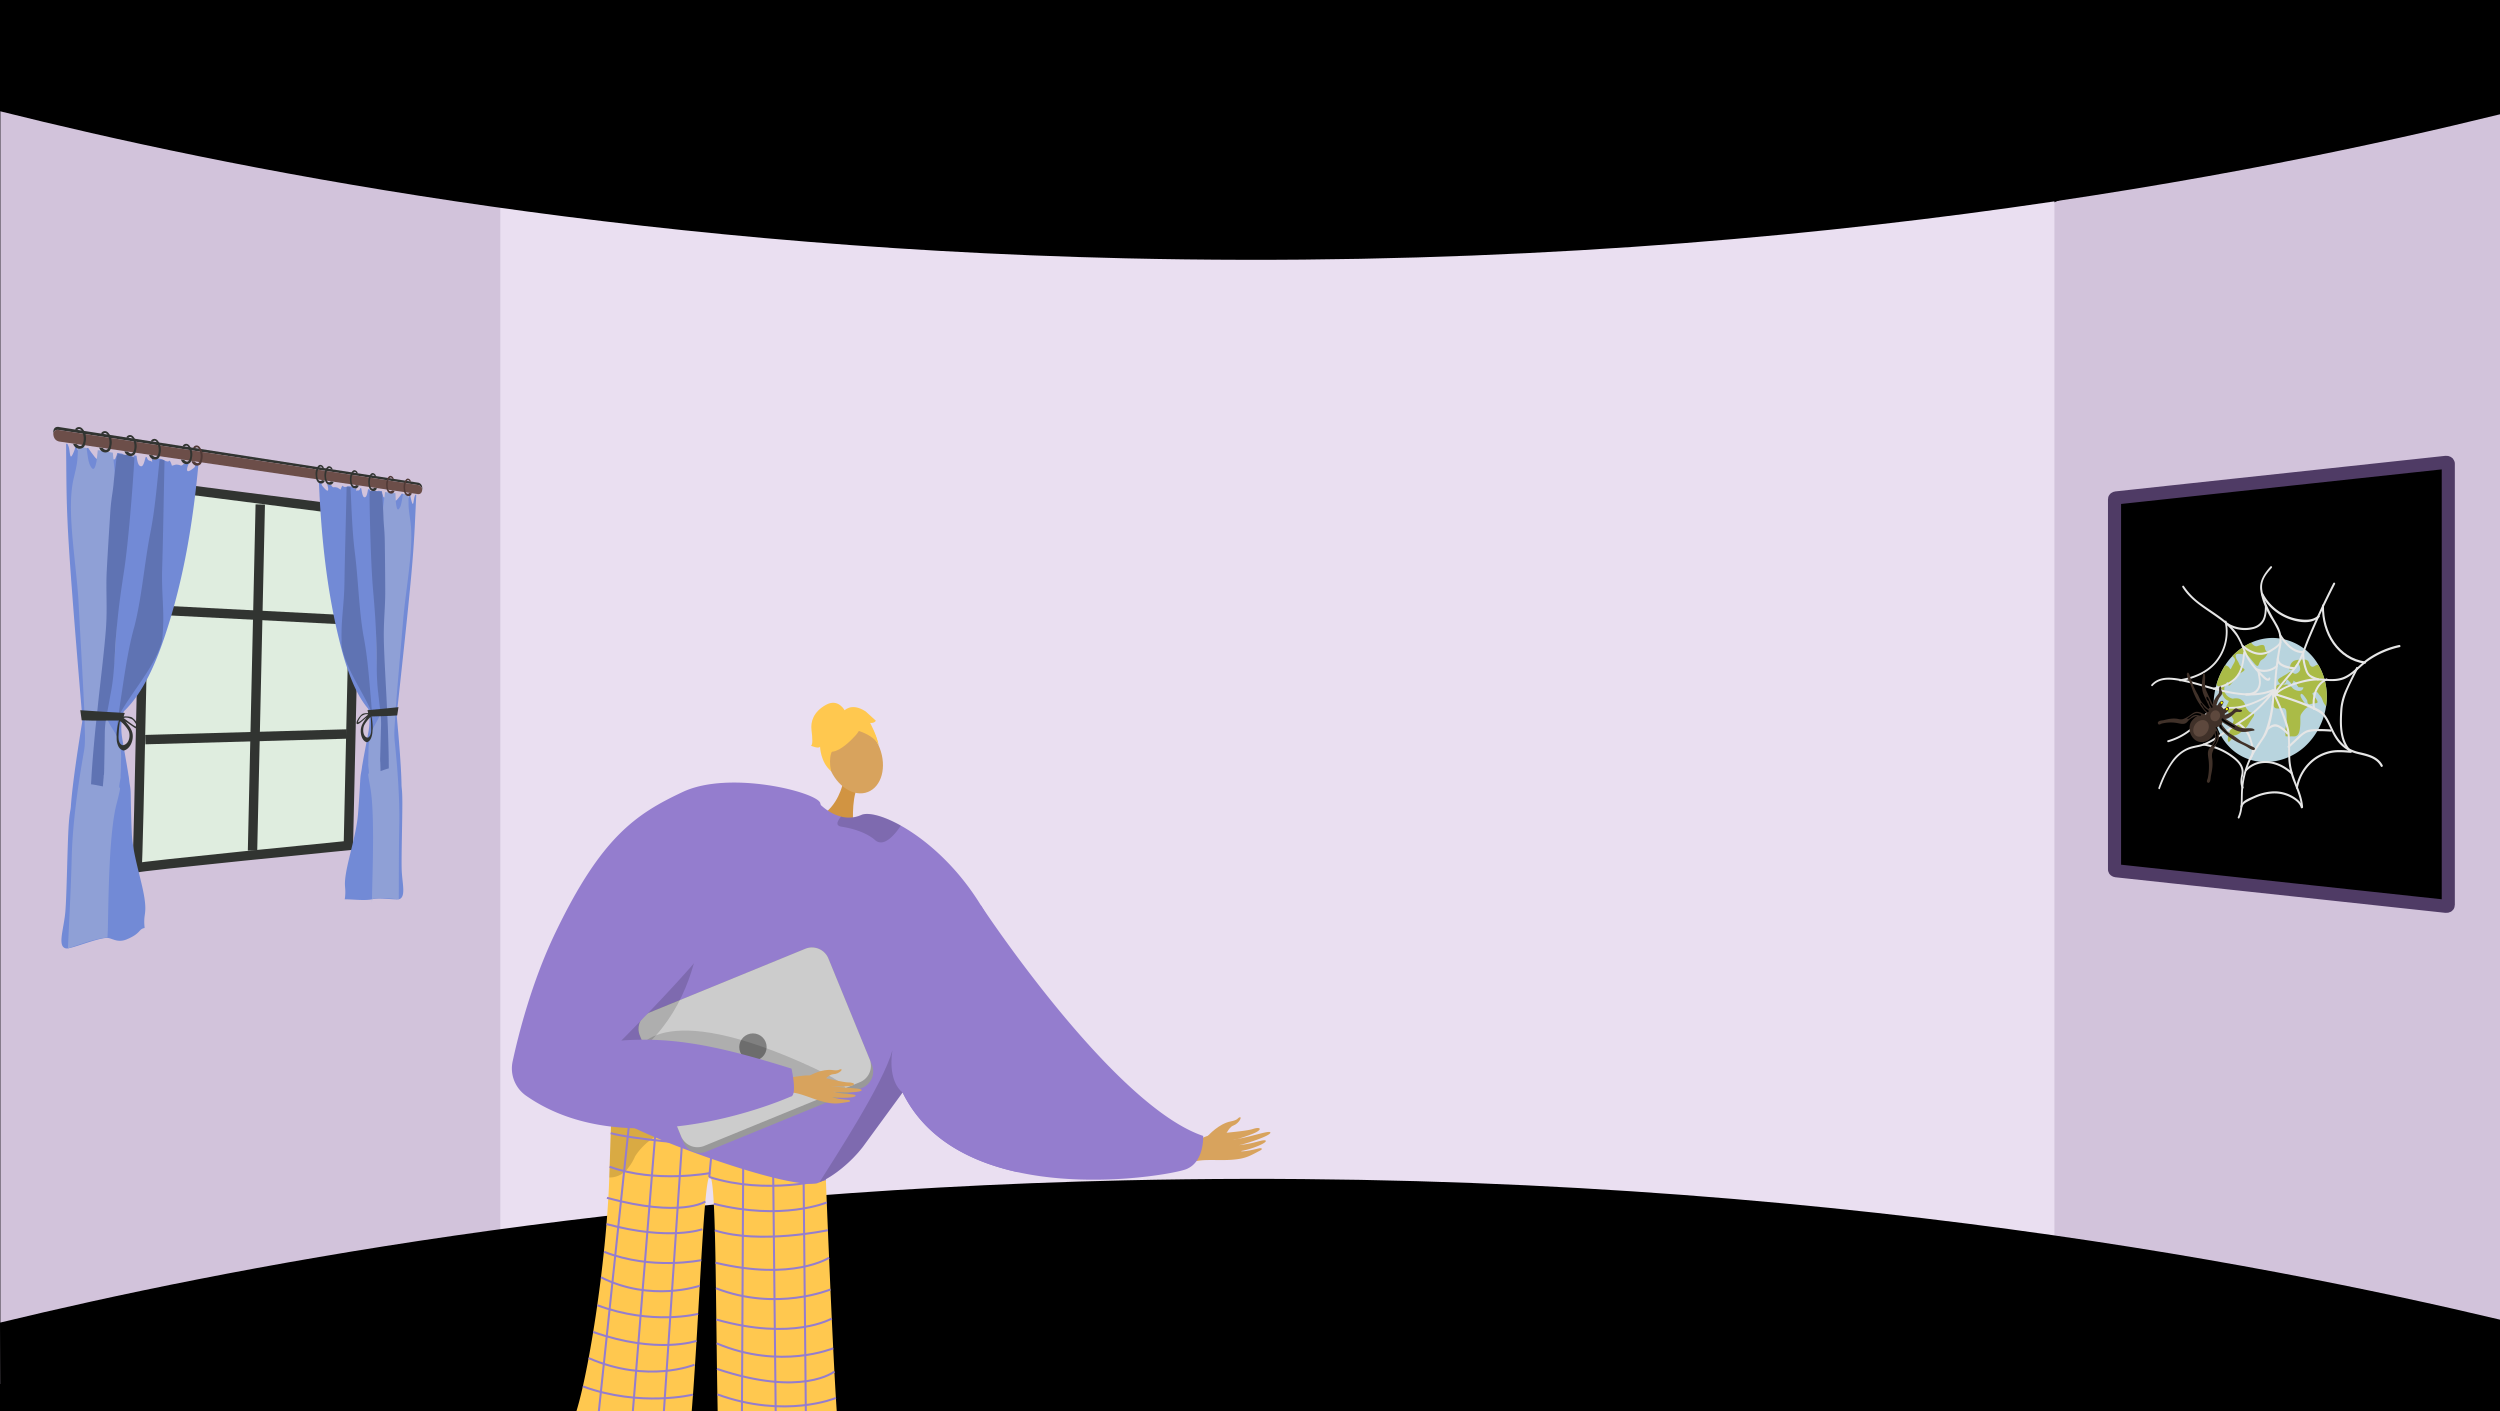 <svg xmlns="http://www.w3.org/2000/svg" xmlns:xlink="http://www.w3.org/1999/xlink" width="1366" height="771" viewBox="0 0 1366 771"><defs><style>.a,.m,.t{fill:none;}.b{clip-path:url(#a);}.aa,.c{fill:#000;}.d{fill:#d2c3db;}.e{fill:#eadff1;}.f,.h{fill:#d8a35d;}.f{fill-rule:evenodd;}.g{fill:#947dce;}.i{fill:#62548a;}.j{fill:#ffc84f;}.k{opacity:0.3;}.l{opacity:0.5;}.m{stroke:#947dce;stroke-width:1.118px;}.aa,.m,.t{stroke-miterlimit:10;}.n{fill:#d19442;}.o{opacity:0.15;}.p{fill:#999;}.q{fill:#ccc;}.r{fill:gray;}.s{fill:#dfeddf;}.t{stroke:#313431;stroke-width:5.136px;}.u{fill:#728ad6;}.v{fill:#5f73b3;}.w{fill:#8fa0d6;}.x{fill:#313431;}.y{fill:#6c4e49;}.z{fill:#4f3936;}.aa{stroke:#4f3b65;stroke-width:7.158px;}.ab{fill:#b8d4de;}.ac{fill:#aabb47;}.ad{fill:#e6e6e6;}.ae{fill:#403129;}.af{fill:#5d483d;}.ag{fill:#ff0;}</style><clipPath id="a"><rect class="a" width="1366" height="771" transform="translate(6259.881 -1700.734)"/></clipPath></defs><g transform="translate(-6259.881 1700.734)"><g class="b"><rect class="c" width="1366" height="771" transform="translate(6259.881 -1700.734)"/><path class="d" d="M7625.881-1691.2v758.463l-242.228-67.586-32.991-6.263,1.636-558.092,30.118-25.56Z"/><path class="d" d="M6576.177-1575.263l-16.051,556.371-300.044,74.4v-750.053l298.845,93.571Z"/><path class="e" d="M6957.858-1611.663H6533.25v617.384h849.165v-617.384Z"/><path class="c" d="M6259.881-1639.955c121.657,30.38,335.7,73.889,615,80.373,352.972,8.194,622.429-47.1,751-78.7v-62.455h-1366Z"/><path class="c" d="M6259.881-978.051c121.657-29.39,335.7-71.48,615-77.753,352.972-7.927,622.429,45.568,751,76.133v47.19l-1365.8,2.746Z"/><path class="f" d="M6919.985-1080.18s5.712-6.514,12.372-7.824c3.959-.778,3.824-1.777,4.491-2.1,2.214-1.085.2,3.19-3.137,4.4-2.714.986-4.057,5.749-5.67,6.814s-6.484,3.1-7.745,2.5S6919.985-1080.18,6919.985-1080.18Z"/><path class="f" d="M6902.429-1071.286c1.215-.464,13.9-8.787,20.926-9.727s17.557-1.669,21.155-2.853c4.232-1.394,5.384.263.527,2.349-3.156,1.355-9.648,3.522-11.1,3.641-.7.058,3.865-.748,8.815-1.988,5.264-1.319,10.96-3.051,11.263-2.117.586,1.813-14.535,6.564-17.218,6.966a67.915,67.915,0,0,0,7.067-1.152c3.182-.7,6.809-1.987,7.559-1.351,1.18,1-6.789,4.511-13.444,5.714-.108.221,2.068.471,9.877-1.488.785-.2,2.814.066.272,1.371-5.352,2.746-7.45,4.322-15.346,4.894-7.7.557-16.274-.68-21.742,1.407Z"/><path class="g" d="M6907.994-1061.877c-6.171,2.414-50.977,10.631-92.1,1.6-25.958-5.69-50.441-18.266-62.827-43.509-32.006-65.253,42.782-102.267,42.782-102.267a1.35,1.35,0,0,1,.112.178c3.242,4.9,72.956,109.49,121.328,125.811C6917.284-1080.066,6918.055-1065.824,6907.994-1061.877Z"/><path class="h" d="M6603.853-938.945s1.556,143.9-4.536,145.845c-10.935,3.568-53.511,14.654-7.682,15.354,23.278,3.423,22.011-1.952,22.758-6.351.61-3.594,10.907-131.367,12.723-141.217.406-2.2.652-3.539.652-3.539Z"/><path class="h" d="M6702.666-949.081s10.294,142.989,16.438,144.767c11.031,3.26,53.9,13.146,8.11,15.133-23.173,4.075-22.057-1.335-22.927-5.711-.71-3.575-6.49-30.667-8.581-40.461-.468-2.194-17.768-112.969-17.768-112.969Z"/><path class="i" d="M6701.28-803.771c-.507-2.023,14.134-3.5,15.979-2.023s31.667,4.16,32.08,12.878-40.743,6.533-43.65,6.659S6702.276-799.795,6701.28-803.771Z"/><path class="j" d="M6709.85-1089.556a9.078,9.078,0,0,1-5.335,1.925c-12.075-.8-64.216-4.386-92.321-8.438-9.915-1.431-16.837-2.918-17.95-4.368a1.068,1.068,0,0,0,0,.116c-.06,1.563-.7,19.463-1.456,42.934-1.491,46.331-11.94,111.975-19.233,131.544-1.574,4.224,63.679,3.233,63.679,3.233,4.273-47.578,6.944-131.522,10.183-135.016,3.94-4.251,3.372,69.739,4.679,131.806,25.043,8.887,65.958,8.318,65.715,5.652C6714.922-951.833,6709.85-1089.556,6709.85-1089.556Z"/><g class="k"><path d="M6661.539-1090.864c.2,0,.394,0,.585,0C6662.124-1090.862,6661.917-1090.865,6661.539-1090.864Z"/><path class="l" d="M6661.539-1090.864c-15.622-.1-49.345-5.2-49.345-5.2-9.915-1.431-16.837-2.918-17.95-4.368a1.068,1.068,0,0,0,0,.116c-.06,1.563-.7,19.463-1.456,42.934a11.468,11.468,0,0,0,1.647-.049,12.741,12.741,0,0,0,8.713-5.128,28.338,28.338,0,0,0,3.767-6.394C6620.373-1089.973,6656.53-1090.845,6661.539-1090.864Z"/></g><line class="m" x2="1.653" y2="173.186" transform="translate(6698.634 -1091.655)"/><line class="m" x2="1.787" y2="170.184" transform="translate(6682.035 -1089.622)"/><line class="m" x1="0.858" y2="168.768" transform="translate(6665.241 -1090.992)"/><line class="m" x1="3.335" y2="34.687" transform="translate(6647.415 -1092.312)"/><line class="m" x1="11.562" y2="171.269" transform="translate(6622.151 -1093.778)"/><line class="m" x1="13.954" y2="172.508" transform="translate(6605.107 -1095.146)"/><line class="m" x1="18.232" y2="173.138" transform="translate(6586.42 -1096.385)"/><path class="m" d="M6710.534-1071.5s-92.882-3.589-116.948-10.058"/><path class="m" d="M6647.415-1057.626c31.736,10.115,63.708,1.19,63.708,1.19"/><path class="m" d="M6647.952-1059.786s-29.915,5.7-54.976-3.442"/><path class="m" d="M6711.631-1043.711s-24.376,10.206-61.727.722"/><path class="m" d="M6712.251-1028.554s-37.25,7.96-61.79.1"/><path class="m" d="M6712.885-1013.5s-19.733,12.9-62.035,2.715"/><path class="m" d="M6713.64-996.172s-29.455,12.3-62.575-.664"/><path class="m" d="M6714.362-980.3s-21.183,12.455-63.077.559"/><path class="m" d="M6715.145-964.024s-28.794,12.034-63.7-2.692"/><path class="m" d="M6715.8-951.319s-17.6,14.237-64.167-1.445"/><path class="m" d="M6716.617-936.891s-27.479,11.588-64.769-1.937"/><path class="m" d="M6645.276-1044.221s-13.069,9.027-53.762-2.008"/><path class="m" d="M6643.651-1029.084s-17.81,6.512-52.385-2.814"/><path class="m" d="M6643.039-1012.18s-27.126,5.689-53.076-4.565"/><path class="m" d="M6642.219-998.19s-26.686,9.216-53.969-4.641"/><path class="m" d="M6641.333-982.828s-25.209,6.482-55.11-4.74"/><path class="m" d="M6640.462-968.076s-21.423,7.481-56.47-4.857"/><path class="m" d="M6639.342-955.054s-25.575,10.514-57.832-3.623"/><path class="m" d="M6638.532-938.725s-28.669,7.046-60.183-4.476"/><path class="n" d="M6720.5-1272.911s-2.733,13.427-12.958,18.251,18.59,5.55,18.59,5.55-1.221-14.007,2.215-21.458S6720.5-1272.911,6720.5-1272.911Z"/><ellipse class="h" cx="14.718" cy="20.081" rx="14.718" ry="20.081" transform="translate(6705.863 -1300.153) rotate(-21.079)"/><path class="g" d="M6815.889-1060.279c-25.958-5.69-50.441-18.266-62.827-43.509-.045.067-.09.123-.135.19-.134.168-.268.347-.4.548a.553.553,0,0,0-.089.123c-3.567,4.874-21.073,28.808-21.073,28.82-6.35,8.272-16.054,16.221-23.756,19.418-.5.224-1.017.414-1.487.581-18.882,2.952-97.516-26.93-106.884-34.4-4.226-3.365-5.88-19.139-6.216-36.243-.425-20.849,1.085-43.711,2.191-48.529,1.878-8.083,39-97.505,97.259-91.848a59.723,59.723,0,0,1,15.159,3.555s.436.458,1.208,1.14a28.7,28.7,0,0,0,5.265,3.745,22.325,22.325,0,0,0,5.377,2.158,16.482,16.482,0,0,0,10.989-.9c3.645-1.632,11.738.28,21.565,5.769,13.65,7.613,30.676,22.135,43.811,43.6a1.35,1.35,0,0,1,.112.178,140.451,140.451,0,0,1,18.826,51.682A333.326,333.326,0,0,1,6815.889-1060.279Z"/><path class="o" d="M6753.059-1103.793c-.044.068-.1.123-.139.191-.133.171-.269.352-.4.547-.034.037-.057.076-.095.123-3.567,4.874-21.063,28.817-21.067,28.828-6.352,8.265-16.054,16.219-23.762,19.412,8.76-13.986,35.075-54.255,39.887-72.209C6744.869-1108.992,6753.062-1103.8,6753.059-1103.793Z"/><path class="o" d="M6717.6-1251.651c-.423,1.262,0,2.3,2.131,2.632,6.644,1.038,13.8,3.373,18.32,7.336a4.644,4.644,0,0,0,4.361,1.1c3.938-.96,7.762-6.188,9.361-8.534a1.842,1.842,0,0,0,.255-.542c-9.829-5.49-17.915-7.4-21.566-5.762a16.459,16.459,0,0,1-10.986.885A9.067,9.067,0,0,0,6717.6-1251.651Z"/><path class="j" d="M6727.834-1299.453s-18.694,22.346-19.795-1.538C6707.277-1317.516,6740.412-1315.138,6727.834-1299.453Z"/><path class="j" d="M6722.439-1303.181s16.344,2.766,18.113,11.178c0,0-6.178-24.77-19.634-20.266s-18.085,7.755-7.275,32.3C6713.643-1279.969,6709.821-1301.335,6722.439-1303.181Z"/><path class="j" d="M6721.554-1312.337s-3.507-7.108-10.407-3.25-8.421,9.236-7.856,13.81.728,8.106-.315,8.508c0,0,4.336,1.924,4.977.478,0,0,.184,8.546,6,13.379,0,0-2.3-10.01,2.51-13.064S6721.554-1312.337,6721.554-1312.337Z"/><path class="j" d="M6720.861-1312.143s4.009-5.14,12.04.152l5.541,5.052s-.641,1.445-3.129,1.206c0,0,3.783,6.984,4.386,11.516l-7.917-11.353Z"/><path class="p" d="M6730.971-1106.316l-85.06,34.813a9.7,9.7,0,0,1-12.64-5.294l-23.755-58.058a2.941,2.941,0,0,1-.149-.419,9.663,9.663,0,0,1,5.45-12.211l85.059-34.814a9.682,9.682,0,0,1,12.631,5.3l22.662,55.36,1.1,2.691A9.684,9.684,0,0,1,6730.971-1106.316Z"/><path class="q" d="M6729.72-1109.426l-85.06,34.814a9.684,9.684,0,0,1-12.631-5.3l-22.662-55.361a9.663,9.663,0,0,1,5.45-12.211l85.059-34.814a9.682,9.682,0,0,1,12.631,5.3l22.662,55.36A9.662,9.662,0,0,1,6729.72-1109.426Z"/><circle class="r" cx="7.481" cy="7.481" r="7.481" transform="translate(6663.808 -1136.084)"/><path class="o" d="M6606.7-1124.32s8.158-32.4,90.655,3.9-70.348,1.164-70.348,1.164Z"/><path class="o" d="M6643.415-1206.057s2.9,87.485-81.1,99.192l-1.8.55,5.967-18.592s49.341-38.2,49.846-39.415S6643.415-1206.057,6643.415-1206.057Z"/><path class="f" d="M6685.8-1110.823c1.117-.037,13.751-3.256,19.721-2.057s14.733,3.55,17.987,3.592c3.828.051,4.3,1.719-.228,2.057a59.871,59.871,0,0,1-10.037-.143c-.588-.15,3.35.472,7.719.847,4.645.4,9.758.583,9.743,1.427-.03,1.637-13.645,1.272-15.937.85a58.465,58.465,0,0,0,6.065,1.038c2.781.32,6.087.288,6.518,1.014.68,1.143-6.776,1.769-12.52.887-.149.15,1.549.961,8.442,1.551.692.059,2.268.84-.162,1.19-5.116.736-7.262,1.43-13.837-.311-6.412-1.7-13.033-5.1-18.06-4.932Z"/><path class="f" d="M6702.55-1113.144s6.461-3.7,12.238-2.9c3.434.474,3.6-.376,4.238-.455,2.1-.263-.726,2.649-3.779,2.7-2.481.042-4.9,3.537-6.511,3.952s-6.135.705-6.992-.132S6702.55-1113.144,6702.55-1113.144Z"/><path class="g" d="M6632.915-1268c-25.568,12.029-44.535,24.629-69.713,77.188-12.773,26.666-19.978,54.994-23.233,70.1a18.2,18.2,0,0,0,7.456,18.74c56.993,39.727,144.342.471,144.342.471,4.023-.266.589-15.352.589-15.352-34.842-10.8-61.942-17.72-92.991-15.324.161-.024,42.674-43.053,50.574-56.068,20.7-34.132,62.042-56.677,58.152-73.639C6706.749-1267.753,6658.7-1280.132,6632.915-1268Z"/><path class="i" d="M6616.286-796.5c.45-2.037-17.323-.932-19.126.6s-27.947,6.283-28.114,15.009,40.909,5.387,43.819,5.431S6615.4-792.495,6616.286-796.5Z"/></g><path class="s" d="M6343.03-1435.623l111.28,14.25-4.084,182.629s-116.179,11.433-115.483,12.211,4.6-205.672,4.6-205.672l1.034-3.758Z"/><path class="t" d="M6343.03-1435.623l111.28,14.25-4.084,182.629s-116.179,11.433-115.483,12.211,4.6-205.672,4.6-205.672l1.034-3.758Z"/><line class="t" x1="4.23" y2="189.158" transform="translate(6397.861 -1425.084)"/><line class="t" x1="110.145" y2="3.076" transform="translate(6339.282 -1299.678)"/><line class="t" x1="109.95" y1="5.672" transform="translate(6340.871 -1367.639)"/><path class="u" d="M6366.077-1446.335s1.812.079-1.942,2.479c-3.785,2.421-1.174-3.415-1.174-3.415l-2.772.1s-.917,1.184-1.764.7a5.941,5.941,0,0,0-2.595-.371l-2.017.576s-.971-3.53-1.631-2.566c-.543.792-2.658-.431-4.28-1.143l-2.055-.267c-.882.409-1.456,1.392-2.34.335-1.2-1.437-.095,2.5-.651,1.5s-1.977.23-2.732-2.427c-.016-.058-.033-.109-.049-.158l-.547-.073c-.5,1.185-1.076,5.03-2.388,5.106-1.717.1-2.26-2.557-2.641-5.779l-1.515-.207a9.059,9.059,0,0,0-.173,2.706c.292,2.768-3.153,2.242-3.153,2.242s-.039-2.918-.538-3.652a18.226,18.226,0,0,0-2.471-2.192q-1.33-.193-2.665-.395c-.153.509-.322,1.133-.579,1.771-.777,1.933-.52,2.02-2.789,1.5s-1.763,1.53-2.128-.3c-.334-1.673-.3-1.831-.746-3.943q-.743-.12-1.485-.244a33.349,33.349,0,0,1-1.4,3.115c-1.695,3.178-2.834.654-4.766-1.737a29.891,29.891,0,0,1-1.89-2.781l-.9-.167c-.038.056-.076.119-.116.193-.751,1.375-1.873,3.77-3.616,2.445-1.387-1.054-1.784-3.225-2.068-3.766l-.215-.043h0c-.36.633-.188,1.62-1.652,4.629s-1.4.1-1.972-3.062a9.4,9.4,0,0,0-.907-2.52l-.768-.166c.212,21.566.048,32.593,1.574,56.839,1.519,24.141,4.73,62.244,6.894,88.081.431,5.151.69,1.876.388,6.37-.019.29-.03.507-.034.664-.054.322-.111.673-.175,1.062-1.622,9.979-5.214,32.721-6.032,45.19-.165,2.622-.775,2.9-1.28,11.737-.643,11.272-.952,36.011-1.715,45.586s-4.719,19.525.5,20.291c2.479.364,16.225-5.418,22-5.762,2.83-.168,5.692,3,11.02.791,7.582-3.147,6.43-5.347,9.307-6.116.282-.075.3-.161.3-.189a.8.8,0,0,0,.2.206c-.922-8.032,1.309-7.067-.163-16.688-1.478-9.657-6.295-23.321-6.861-34.955-.334-6.855-.517-15.1-.586-20.933-.058-4.875-.554-5.037-.924-8.933-.092-.968-.258-1.735-.4-2.656-.664-4.308-1.468-8.674-2.2-12.893-.175-1.01-.36-2.087-.492-2.888-.266-1.608-.619-3.534-.8-4.869a35.271,35.271,0,0,1-.229-7.739c.027-.405.069-.589.107-.937s.09-.659.137-.979c.024-.157.055-.32.075-.441.041-.236.116-.611.151-.791a18.619,18.619,0,0,1,.507-1.895c.171-.51.182-.512.344-.913.582-.539,1.16-1.186,1.725-1.755.223-.225.457-.522.719-.809,9.468-10.369,15.744-26.021,20.177-39.345,10.11-30.391,15.12-61.515,18.1-93.2l-.364-.054Z"/><path class="v" d="M6348.793-1354.583c-.274,3.664-.258,4.172-1.329,7.188-3.481,9.8-11.442,20.026-17.075,28.595-.206.313-.5.707-.656.952-1.343,2.053-2.851,4.483-3.984,6.455a5.872,5.872,0,0,0-.7,1.492,12.388,12.388,0,0,0-.457,2.844c-.043.4-.059.8-.074,1.305-.068,2.435.1,5,.083,7.469v.02c-.021,1.87.2,4.1.307,5.857.121,2.056.209,3.672.181,5.648,0,.018,0,.033,0,.046-.025.452-.02.775-.072,1.248-.3,2.777-.7,5.7-1.07,8.46-.082.61-.208,1.541-.265,1.96-.279,2.017-.515,3.689-.79,5.606-.038-1.794-.123-3.815-.157-5.476s-.043.056-.068-2.354-.426-8.6-.322-11.837.513-5.122.842-8.748c.2-2.156.762-6.523,1.086-9.257.147-1.248.345-2.867.557-4.261.356-2.347.463-3.505.872-6.144,2.063-13.313,3.848-27.317,7.417-40.207.016-.057.022-.082.038-.144.222-.83.28-.984.505-1.923,3.944-16.446,5.183-33.675,8.435-50.178,2.545-12.915,3.587-26.493,4.99-39.673.9.339,1.835-.3,2.705.684-.425,17.487-.774,41.939-1.278,57.943C6348.02-1375.35,6349.806-1368.13,6348.793-1354.583Z"/><path class="w" d="M6325.765-1277.081a9.436,9.436,0,0,1-.054,1.773c-2.214,10.991,2.008-2.308-2.19,14.006-4.234,16.452-4.36,53.689-4.738,69.384-.063,8.533-.05-6.216-.169,3.452-7.075.682-14.367,3.558-21.616,5.972.767-17.109,1.626-32.246,2.088-50.238s3.431-39.235,6.707-57.656c.949-5.337.295-11.438.323-16.756.006-1.1-.125-4.322-.194-5.864-.744-16.622-2.321-42.919-3.066-57.6-1.152-22.677-6.91-51.3-2.687-68.851,2.245-9.332,1.889-8.639,2.449-17.6,1.428,1.062,3.068.644,4.568,1.214.452,2.576.765,6.834,1.775,9.031,2.047,4.449,2.987,1.534,3.606-1.583.265-1.336.562-4.693.738-6.364,2.764.411,5.5.95,8.233,1.394.5,5.534,1.228,11.085,1.423,16.6,0,.006-.012.022-.011.03.168,12.571.138,25.7-.9,37.88-1.038,12.2,1.568,18.338,1.639,31.916s-1.6,37.262-5.127,51.47a19.015,19.015,0,0,0-.5,3.6,12.027,12.027,0,0,0,.644,4.6,1.216,1.216,0,0,0,.066.166c1.537,3.4,3.77,6.114,5.364,9.5a12.631,12.631,0,0,1,.495,1.258,22.716,22.716,0,0,1,.933,3.474,34.864,34.864,0,0,1,.5,5.874c0,.057,0,.159,0,.2a.261.261,0,0,0,0,.052C6325.914-1283.427,6326.04-1280.5,6325.765-1277.081Z"/><path class="v" d="M6324.159-1453.032c3.034,1.2,6.368.3,9.183,2.406-.969,16.922-3.412,46.91-5.577,61.137-2.541,16.7-3.213,22.189-4.336,34.571-1.126,12.405-.805,21.06-2.939,32.441-.834,4.45-1.209,6.734-1.968,10.611-.435,2.222-.471,2.672-.806,4.613-.014.079-.014.11-.022.159a49.338,49.338,0,0,0-.549,6.718c-.041,5.657-.26,16.079-.339,20.285s-.208,1.9-.281,3.632a13.712,13.712,0,0,1-.112,1.416c-.079,1.23-.235,2.681-.32,4-2.142-.393-4.289-.906-6.464-1.151.087-1.857.051-.8.164-3.059s-.208,4.315.09-1.479,1.778-22.985,2.525-29.38.117-1.329.616-6.1-.669,6.829.3-2.667c.969-9.481,3.642-31.054,4.454-42.56s-.112-20.855.414-31.086,1.369-23.192,1.907-31.7,1.352-10.757,1.849-16.283,1.079-9.528,1.461-12.9S6323.832-1450.585,6324.159-1453.032Z"/><path class="x" d="M6303.747-1312.689c8.237.656,16.353,1.059,24.319,1.509-.483,1.355-.9,2.738-1.34,4.115-7.274-.041-14.709.241-22.207-.086Q6304.137-1309.918,6303.747-1312.689Z"/><path class="x" d="M6332.21-1300.346c-.6-2.436-2.2-4.041-3.479-5.861a8.1,8.1,0,0,0-1.764-1.6,1.994,1.994,0,0,0-.235-.135,1.17,1.17,0,0,0-.2-.1,2.01,2.01,0,0,0-1.415-.142c-.134.493-.163.566-.308,1.168-.076.316-.179.692-.306,1.3a34.235,34.235,0,0,0-.849,9.344,10,10,0,0,0,.921,3.456,3.587,3.587,0,0,0,.334.554,4.156,4.156,0,0,0,.707.811c.626.481,1.428,1.059,2.17.841C6331.2-1291.712,6333.111-1296.669,6332.21-1300.346Zm-4.9,6.746a1.161,1.161,0,0,1-.961-.175c-1.4-.808-1.721-2.678-1.745-4.491v-.016c.115-2.761.393-5.456.758-8.226.5.058.428-.17,1,.444a20.505,20.505,0,0,1,3.631,4.36C6331.4-1299.1,6330.531-1294.28,6327.309-1293.6Z"/><path class="x" d="M6332.138-1308.627c-1.022-.722-3.362-.705-4.679-.677-.256.005-.5.007-.682.016s-.195,0-.344.019c.057.233.125.556.173.769s.082.367.122.547.08.355.115.509.049.239.086.38c.557.277,1.271.568,1.771.832s-.031-.095.669.338,3.174,2.213,3.906,2.715,2.591,1.328,2.5-.3S6333.6-1307.595,6332.138-1308.627Zm1.935,4.857c-1.739-.687-4.828-3.4-6.645-4.594,1.417-.813,4.409.351,5.118,1.006S6335.806-1303.086,6334.073-1303.77Z"/><path class="x" d="M6490.614-1433.393c-.01.151-.025.292-.045.425a2.784,2.784,0,0,0-2.459-2.778l-195.74-29.975s-2.872-.9-3.376,2.016c-.019-.276-.024-.566-.018-.878.1-3.836,3.449-2.779,3.449-2.779l195.725,30.316S6490.853-1436.872,6490.614-1433.393Z"/><path class="y" d="M6490.569-1432.968c-.418,2.977-2.841,2.127-2.841,2.127l-195.479-28.634c-1.281-.294-3.052-1.118-3.255-4.227v0c.5-2.917,3.376-2.016,3.376-2.016l195.74,29.975A2.784,2.784,0,0,1,6490.569-1432.968Z"/><path class="x" d="M6302.083-1465.767a1.437,1.437,0,0,1,1.215-.579c1.074.163,1.726,2.091,1.9,2.591.972,2.874.219,6.531-1.332,6.715-.335.04-1.009.1-2.026-.994-.694-.041-1.312-.185-2.008-.226a3.959,3.959,0,0,0,1.456,2.061,3.514,3.514,0,0,0,3.991.058c.925-.658,1.12-1.674,1.387-3.06a8.145,8.145,0,0,0-.388-5.089c-.339-.768-1.181-2.687-2.7-3.035-1.58-.362-2.7.864-2.593,1.328C6301.039-1465.748,6301.581-1465.867,6302.083-1465.767Z"/><path class="x" d="M6316.27-1463.571a1.39,1.39,0,0,1,1.178-.573c1.042.157,1.674,2.056,1.838,2.547.941,2.828.21,6.431-1.295,6.616-.324.04-.979.1-1.964-.974-.673-.039-1.273-.18-1.948-.219a3.9,3.9,0,0,0,1.411,2.026,3.366,3.366,0,0,0,3.872.049c.9-.65,1.087-1.651,1.346-3.016a8.136,8.136,0,0,0-.375-5.011c-.329-.756-1.144-2.644-2.619-2.983-1.532-.352-2.622.858-2.515,1.314C6315.257-1463.55,6315.783-1463.668,6316.27-1463.571Z"/><path class="x" d="M6330.031-1461.441a1.344,1.344,0,0,1,1.143-.567c1.012.153,1.624,2.021,1.783,2.505.912,2.783.2,6.334-1.258,6.519-.316.04-.95.1-1.906-.956-.653-.036-1.235-.174-1.89-.211a3.831,3.831,0,0,0,1.369,1.993,3.226,3.226,0,0,0,3.756.04c.871-.643,1.055-1.628,1.307-2.974a8.118,8.118,0,0,0-.362-4.935c-.319-.744-1.109-2.6-2.54-2.932-1.487-.344-2.544.851-2.441,1.3C6329.048-1461.418,6329.559-1461.536,6330.031-1461.441Z"/><path class="x" d="M6343.386-1459.374a1.3,1.3,0,0,1,1.11-.561c.981.148,1.575,1.987,1.729,2.464.885,2.74.194,6.24-1.223,6.425-.306.04-.923.1-1.85-.937-.634-.035-1.2-.169-1.834-.2a3.766,3.766,0,0,0,1.327,1.96,3.094,3.094,0,0,0,3.647.031c.845-.635,1.025-1.606,1.27-2.932a8.109,8.109,0,0,0-.35-4.862c-.309-.732-1.076-2.56-2.465-2.883-1.443-.335-2.47.844-2.37,1.286C6342.431-1459.349,6342.927-1459.466,6343.386-1459.374Z"/><path class="x" d="M6360.747-1456.686a1.248,1.248,0,0,1,1.067-.554c.944.142,1.514,1.944,1.662,2.41.85,2.685.184,6.118-1.179,6.3-.294.04-.887.1-1.778-.914-.609-.032-1.152-.162-1.763-.2a3.674,3.674,0,0,0,1.275,1.918,2.929,2.929,0,0,0,3.506.021c.814-.625.987-1.578,1.223-2.879a8.094,8.094,0,0,0-.334-4.766c-.3-.717-1.034-2.507-2.369-2.819-1.388-.325-2.376.835-2.279,1.267C6359.83-1456.659,6360.307-1456.776,6360.747-1456.686Z"/><path class="z" d="M6366.471-1455.8a1.229,1.229,0,0,1,1.053-.55c.932.14,1.494,1.929,1.64,2.392.838,2.666.18,6.078-1.165,6.264-.29.04-.875.1-1.754-.906-.6-.032-1.138-.161-1.741-.192a3.663,3.663,0,0,0,1.259,1.9,2.875,2.875,0,0,0,3.46.017c.8-.621.974-1.568,1.207-2.861a8.084,8.084,0,0,0-.329-4.734c-.293-.713-1.02-2.49-2.338-2.8-1.369-.321-2.344.832-2.249,1.262C6365.565-1455.773,6366.036-1455.889,6366.471-1455.8Z"/><path class="u" d="M6435.973-1436.284s-1.53-.388,1.527,2.745c3.033,3.109,1.109-2.811,1.109-2.811l2.278.779s.7,1.294,1.41,1.062a4.428,4.428,0,0,1,2.11.3l1.591,1s.9-2.9,1.391-1.886c.4.834,2.1.263,3.393.026l1.6.259c.662.567,1.065,1.561,1.778.848.964-.964-.019,2.2.44,1.454s1.488.657,2.152-1.465c.014-.046.028-.087.042-.126l.413.066c.331,1.139.623,4.584,1.6,4.943,1.266.468,1.761-1.686,2.155-4.353l1.115.172a9.293,9.293,0,0,1,.03,2.344c-.311,2.293,2.2,2.6,2.2,2.6a10.249,10.249,0,0,1,.515-2.97,9.464,9.464,0,0,1,1.841-1.292q.948.135,1.9.266c.09.46.187,1.019.345,1.608.478,1.783.295,1.8,1.893,1.856s1.166,1.645,1.479.208c.286-1.311.266-1.45.646-3.1l1.023.124c.21.779.475,1.8.848,2.864,1.038,2.959,1.887,1.132,3.256-.411a17.55,17.55,0,0,0,1.343-1.856l.595.056c.022.053.046.113.07.181.447,1.27,1.1,3.436,2.279,2.728.93-.559,1.256-2.214,1.456-2.587l.139.011h0a32.6,32.6,0,0,0,.909,4.036c.838,2.695.89.359,1.351-2.035a6.87,6.87,0,0,1,.654-1.812l.489.029c-.822,17.043-1.07,25.818-2.816,44.893-1.752,19.141-5.078,49.644-7.354,70.6-.457,4.206-.52,1.54-.469,5.2,0,.236,0,.413,0,.541.025.261.052.546.081.861.745,8.072,2.361,26.311,2.488,36.33.023,2.1.411,2.264.452,9.353.052,9.026-.553,28.971-.367,36.577s2.415,14.79-.989,16.524c-1.64.836-10.767-.907-14.825.1s-10.561.095-14.908.1c-.216,0-.229-.071-.225-.1a1.142,1.142,0,0,1-.165.23c1.011-7.3-.756-5.946.743-14.76,1.5-8.784,5.648-21.54,6.492-31.71.5-5.976.929-13.119,1.19-18.168.218-4.214.592-4.4,1-7.786.1-.84.253-1.513.391-2.317.642-3.751,1.388-7.547,2.072-11.2.164-.873.337-1.8.461-2.494.251-1.385.575-3.044.755-4.189a35.629,35.629,0,0,0,.439-6.6c-.005-.344-.029-.5-.044-.8s-.043-.559-.065-.83c-.012-.133-.028-.272-.039-.373-.021-.2-.062-.519-.082-.671-.063-.5-.212-1.248-.3-1.6-.106-.432-.114-.433-.217-.773-.406-.45-.805-.994-1.2-1.474-.155-.189-.316-.441-.5-.683-6.714-8.943-10.982-22.825-13.976-34.863-7.031-28.272-9.991-57.43-11.253-87.144l.311.045Z"/><path class="v" d="M6446.523-1350.938a19.823,19.823,0,0,0,.778,6.451c2.354,8.791,8.058,17.888,11.938,25.29.14.267.338.6.447.812.91,1.745,1.921,3.8,2.671,5.459a5.1,5.1,0,0,1,.451,1.254,11.975,11.975,0,0,1,.229,2.4c.017.335.015.673.008,1.105-.037,2.064-.244,4.244-.321,6.341v.014c-.05,1.59-.29,3.495-.426,4.992-.16,1.754-.28,3.134-.329,4.812,0,.016,0,.028,0,.039,0,.383-.013.659.008,1.058.121,2.342.3,4.8.475,7.117.038.512.1,1.292.122,1.644.13,1.689.242,3.088.372,4.69.09-1.525.221-3.246.3-4.656s.029.044.131-2,.6-7.31.644-10.042-.188-4.306-.3-7.361c-.065-1.818-.319-5.5-.455-7.806-.063-1.054-.148-2.423-.251-3.6-.175-1.985-.211-2.967-.413-5.2-1.024-11.334-1.828-23.329-3.991-34.557-.01-.05-.013-.072-.023-.126-.134-.728-.172-.864-.305-1.687-2.349-14.519-2.657-29.584-4.518-44.4-1.473-11.718-1.773-23.809-2.369-35.675-.708.082-1.413-.7-2.128-.048-.321,15.526-.962,37.192-1.165,51.419C6447.91-1369.285,6446.231-1363.052,6446.523-1350.938Z"/><path class="w" d="M6461.138-1283.716a9.411,9.411,0,0,0-.024,1.507c1.215,9.157-1.381-1.814,1.092,11.721,2.455,13.439,1.251,44.892.975,58.1s.252-5.275,0,2.886c4.957-1.01,9.85-.231,14.593.159.057-13.734-.011-25.871.275-40.407s-.973-31.522-2.543-46.348c-.458-4.326.183-9.345.341-13.692.032-.9.227-3.535.324-4.8,1.045-13.558,2.952-34.864,3.922-46.689,1.49-18.173,6.1-40.281,3.977-54.964-1.142-7.9-.935-7.27-1-14.561-.959.55-2.013-.133-3.013.008-.383,1.988-.729,5.373-1.469,6.951-1.509,3.217-2.041.652-2.352-2.021-.134-1.148-.221-3.958-.284-5.362-1.884-.264-3.777-.419-5.68-.653-.541,4.5-1.237,8.977-1.563,13.544a.1.1,0,0,1,.006.027c-.552,10.481-.984,21.482-.676,31.823s-1.741,15.2-2.263,26.624-.157,31.454,1.839,43.392a18.574,18.574,0,0,1,.226,3.007,12.242,12.242,0,0,1-.61,3.863,1.4,1.4,0,0,1-.052.141c-1.2,2.9-2.881,5.259-4.142,8.185-.127.3-.265.674-.4,1.089a23.994,23.994,0,0,0-.8,3,35.908,35.908,0,0,0-.567,5.03c0,.048-.008.135-.008.168a.149.149,0,0,1,0,.044C6461.253-1289.116,6461.059-1286.61,6461.138-1283.716Z"/><path class="v" d="M6468.425-1432.181c-2.188.333-4.545-1.188-6.662-.037.106,14.624.821,40.559,1.884,52.915,1.237,14.391,1.525,19.075,1.894,29.59.368,10.5-.16,17.779.957,27.38.434,3.733.619,5.646,1.018,8.885.229,1.853.238,2.228.406,3.845.007.066.006.092.01.133a48.351,48.351,0,0,1,.153,5.6c-.165,4.729-.37,13.437-.458,16.952a17.238,17.238,0,0,0,.071,3.019c-.008,1.441.017.154.03,1.177s.072,2.223.087,3.318c1.5-.507,3-1.11,4.5-1.489,0-1.527-.007-.654-.008-2.513s0,3.546-.012-1.215-.438-18.9-.733-24.167-.035-1.1-.216-5.036.228,5.641-.116-2.206-1.457-25.845-1.627-35.466.79-17.343.775-25.9-.157-19.465-.24-26.631-.572-9.194-.729-13.9-.427-8.169-.579-11.064S6468.57-1430.061,6468.425-1432.181Z"/><path class="x" d="M6477.606-1314.352c-5.559.66-11.208,1.129-16.937,1.649.3,1.147.56,2.317.828,3.481,5.2-.216,10.352-.161,15.414-.606Q6477.258-1312.092,6477.606-1314.352Z"/><path class="x" d="M6460.146-1295.222c.533.146,1.137-.39,1.607-.832a4.044,4.044,0,0,0,.54-.726,3.7,3.7,0,0,0,.26-.488,10.462,10.462,0,0,0,.784-2.974,33.6,33.6,0,0,0-.283-7.893c-.07-.514-.131-.831-.175-1.1-.083-.508-.1-.569-.18-.984a1.286,1.286,0,0,0-1.028.154.9.9,0,0,0-.147.09,1.482,1.482,0,0,0-.174.12,7.127,7.127,0,0,0-1.343,1.415c-1,1.595-2.244,3.026-2.774,5.146C6456.431-1300.08,6457.674-1295.9,6460.146-1295.222Zm-1.222-9.318a19.346,19.346,0,0,1,2.806-3.839c.432-.538.37-.342.736-.4.166,2.342.271,4.622.257,6.961v.013c-.081,1.541-.377,3.144-1.42,3.9a.794.794,0,0,1-.7.2C6458.26-1298.141,6457.788-1302.248,6458.924-1304.54Z"/><path class="x" d="M6454.678-1305.877c-.126,1.418,1.3.636,1.865.179s2.457-2.063,2.985-2.454.127-.069.5-.308.905-.506,1.32-.756c.032-.122.045-.193.076-.326s.066-.283.1-.437.066-.285.108-.468.1-.46.153-.659c-.108-.009-.118-.005-.249-.009s-.308,0-.5,0c-.959.005-2.678.041-3.46.684C6456.46-1309.5,6454.8-1307.294,6454.678-1305.877Zm2.558-3.449c.549-.582,2.793-1.65,3.8-.986-1.368,1.063-3.744,3.481-5.065,4.129S6456.686-1308.743,6457.236-1309.326Z"/><path class="z" d="M6483.693-1437.657c-.153-.282-.421-.681-.764-.737-.7-.113-1.188,1.291-1.314,1.656-.728,2.1-.356,5.211.647,5.69.215.1.649.295,1.34-.367.447.114.848.129,1.294.243a2.289,2.289,0,0,1-1,1.34,2.138,2.138,0,0,1-2.584-.793,5.012,5.012,0,0,1-.807-2.766,7.6,7.6,0,0,1,.421-4.021c.247-.543.858-1.9,1.855-1.83a1.94,1.94,0,0,1,1.626,1.648C6484.363-1437.408,6484.019-1437.624,6483.693-1437.657Z"/><path class="z" d="M6474.239-1439.12c-.157-.286-.432-.691-.784-.748-.719-.116-1.217,1.305-1.347,1.674-.745,2.125-.363,5.277.665,5.763.221.1.666.3,1.374-.369.459.117.87.133,1.327.249a2.312,2.312,0,0,1-1.023,1.355,2.211,2.211,0,0,1-2.65-.808,5.032,5.032,0,0,1-.828-2.8,7.6,7.6,0,0,1,.431-4.072c.253-.549.879-1.919,1.9-1.849a1.983,1.983,0,0,1,1.667,1.672C6474.925-1438.867,6474.573-1439.087,6474.239-1439.12Z"/><path class="x" d="M6464.543-1440.621c-.161-.29-.443-.7-.8-.759-.737-.119-1.248,1.319-1.381,1.693-.764,2.151-.371,5.344.683,5.839.227.106.684.305,1.41-.372.47.119.892.136,1.361.255a2.339,2.339,0,0,1-1.049,1.37,2.288,2.288,0,0,1-2.718-.823,5.061,5.061,0,0,1-.85-2.84,7.607,7.607,0,0,1,.44-4.123c.26-.556.9-1.942,1.951-1.869a2.021,2.021,0,0,1,1.71,1.7C6465.247-1440.363,6464.885-1440.586,6464.543-1440.621Z"/><path class="x" d="M6454.6-1442.16c-.165-.294-.454-.711-.825-.771-.756-.122-1.28,1.334-1.416,1.712-.783,2.178-.379,5.413.7,5.916.233.108.7.31,1.446-.373.483.121.915.139,1.4.26a2.359,2.359,0,0,1-1.076,1.386,2.367,2.367,0,0,1-2.789-.839,5.087,5.087,0,0,1-.872-2.878,7.609,7.609,0,0,1,.45-4.177c.266-.562.924-1.965,2-1.889a2.066,2.066,0,0,1,1.755,1.723C6455.319-1441.9,6454.948-1442.125,6454.6-1442.16Z"/><path class="x" d="M6440.8-1444.3c-.171-.3-.471-.725-.855-.787-.783-.126-1.325,1.354-1.466,1.739-.811,2.214-.391,5.508.73,6.023.242.111.727.318,1.5-.376.5.125.948.144,1.446.269a2.4,2.4,0,0,1-1.114,1.407,2.482,2.482,0,0,1-2.889-.861,5.132,5.132,0,0,1-.9-2.932,7.608,7.608,0,0,1,.465-4.25c.276-.571.957-2,2.072-1.917a2.128,2.128,0,0,1,1.818,1.758C6441.546-1444.027,6441.161-1444.259,6440.8-1444.3Z"/><path class="x" d="M6436.015-1445.036c-.173-.3-.476-.73-.865-.792-.793-.128-1.341,1.361-1.484,1.747-.82,2.227-.4,5.542.74,6.061.245.111.736.32,1.516-.378.506.126.959.146,1.464.272a2.423,2.423,0,0,1-1.127,1.416,2.524,2.524,0,0,1-2.924-.869,5.142,5.142,0,0,1-.917-2.951,7.616,7.616,0,0,1,.47-4.275c.279-.575.968-2.009,2.1-1.927a2.148,2.148,0,0,1,1.841,1.77C6436.773-1444.765,6436.384-1445,6436.015-1445.036Z"/><path class="aa" d="M7415.256-1427.971v202.317c0,.347.371.642.875.7l72.941,7.869,23.158,2.487,84.194,9.084c.631.068,1.2-.263,1.2-.7v-241.2c0-.433-.57-.764-1.2-.7l-84.194,9.083-23.158,2.487-72.941,7.87C7415.627-1428.613,7415.256-1428.318,7415.256-1427.971Z"/><path class="ab" d="M7530.853-1314.862a37.546,37.546,0,0,1-11.8,22.238c-11.911,10.621-30.889,11.77-42.122-1.147-7.987-9.181-9.1-22.058-5.922-33.034a39.631,39.631,0,0,1,4.8-10.58c.277-.433.566-.852.862-1.265a33.961,33.961,0,0,1,2.906-3.526,32.952,32.952,0,0,1,10.288-7.394,28.573,28.573,0,0,1,11.994-2.6,29.206,29.206,0,0,1,24.752,14.694,32.694,32.694,0,0,1,3.293,7.645A35.181,35.181,0,0,1,7530.853-1314.862Z"/><path class="ac" d="M7531.174-1322.533c-.007-.073-.007-.139-.02-.211-.021-.293-.049-.592-.077-.883-.02-.256-.048-.511-.082-.766a1.619,1.619,0,0,0-.035-.254c-.014-.19-.042-.372-.069-.561-.028-.226-.062-.444-.1-.669-.069-.436-.145-.872-.235-1.306-.062-.3-.124-.587-.193-.877-.056-.26-.118-.521-.187-.781-.083-.332-.172-.657-.269-.988a32.7,32.7,0,0,0-3.293-7.646c-1.587-.268-2.576,1.871-4.012.728-2.129-1.692.564-4.749-8.179-3.279a4.036,4.036,0,0,0-3.07,2.75c-.193.579-.405,1.043-.544,1.4v.007c-.2.5-.252.789.093.92a1.47,1.47,0,0,0,.451.081c1.256.078,1.669-.4,2.369-1.5s1.4-2.345,1.958-1.775a4.621,4.621,0,0,1,.986,3.411c-.282,1.077-1.829,2.368-2.944,2.134-.953-.205-1.5-1.424-2.681-.955a2.591,2.591,0,0,0-.656.389c-1.666,1.289-2.906,1.658-3.458,2.138s-3.016,1.212-2.192,2.657a3.972,3.972,0,0,0,1.4,1.569c-1.239-.016-2.475.26-2.664,1.621a16.57,16.57,0,0,1-1.233,3.728c-.052.124-.1.247-.149.37l-.039.087c-.56,1.367-1.008,2.621-.735,3.505.546,1.761.761,3.388,2.156,3.785a10.436,10.436,0,0,0,3.868-.141s1.516-.206,1.794,1.882a44.122,44.122,0,0,1,.139,5.688l-.825,4.668.271,3.143a13.355,13.355,0,0,0,3.052.088c1.251-.176,4.05,1.123,4.754-4.021s-.282-6.637.839-8.34,2.966-3.734,3.67-3.608a1.256,1.256,0,0,1,.19.044,5.331,5.331,0,0,1-1.745-1.8c-1.409-2.063-3.237-4.254-2.4-5.352s3.533,3.555,3.533,3.555-.284,2.518,1.987,1.83,4.423.123,3.279-2.041c-1.12-2.109-3.2-3.387-2.2-4.041a.282.282,0,0,1,.061-.046,2.775,2.775,0,0,1,.5-.233,2.306,2.306,0,0,1,1.653-.074,1.058,1.058,0,0,1,.383.223,1.159,1.159,0,0,1,.329.409c.425.9,1.578,1.449,2.3,3.641a10.38,10.38,0,0,0,1.952,3.378A35.907,35.907,0,0,0,7531.174-1322.533Zm-22.32-5.45c.138-.458.554-1.833.971-1.4l1.524,1.57.293.352v.007l.4.511s1.391-1.422.831-2l1.956,1.253a1.969,1.969,0,0,0,.5,1.783c.764.72-.374.623,1.388.69l1.769.067a2.494,2.494,0,0,1-.2.668,2.06,2.06,0,0,1-.935,1.048c-.98.5-3.5.161-4.9-1.428a6.482,6.482,0,0,0-.632-.63c-1.227-1.088-2.5-1.426-2.98-1.144a5.108,5.108,0,0,1-1.622-.084C7507.917-1327.056,7508.715-1327.539,7508.854-1327.983Z"/><path class="ac" d="M7499.292-1344.554s-1.054,3.032-3.366,4.222-1.437,5.255-3.808,2.6-3.815-5.042-5-5.255-1.322-.2-2.766-.39-3.136-.367-2.874,1.36,1.172,2.107,1.96,4.243,4.2,2.373,2.226,3.805-2.62,1.171-3.537,2.686-3.382,4.543-3.382,4.543l-1.162.926s.129-4.21-1.548-1.076a4.922,4.922,0,0,0,.77,6.331,6.368,6.368,0,0,0,3.107,1.6,6.724,6.724,0,0,1,3.4,0,4.93,4.93,0,0,1,3.282,3.369c.265,1.6.795,2.019,1.982,3.446s4.392.429,2.258,3.446c-2.124,3-2.788,4.926-4.5,6.139s-1.841,2.236-3.937,3.161-1.564-.153-2.732,1.711-2.2,3.174-2.463,1.586.778-4.364.778-4.364l2.461-6.745a19.953,19.953,0,0,0-2.461-3.693c-1.556-1.828-2.2-3.249-1.426-4.44a11.037,11.037,0,0,0,1.166-2.421,4.92,4.92,0,0,1-2.969-2.415c-1.281-2.108-.509-4.165-1.924-4.674a4.063,4.063,0,0,1-1.806-1.959,39.631,39.631,0,0,1,4.8-10.58,3.366,3.366,0,0,0,.862.478c2.2.874,1.42,3.243,2.721.551s2.73-3.662.514-5.551c-.118-.1-.223-.186-.329-.269a32.952,32.952,0,0,1,10.288-7.394c.882,1.057,2.06,2.277,3.355,1.895,2.01-.592,3.894-1.466,4.164.883S7499.292-1344.554,7499.292-1344.554Z"/><path class="ad" d="M7500.867-1322.849c-3.925,4.059-13.958,7.625-19.055,8.212-4.9.563-10.067-.7-14.554,2.039-3.828,2.334-6.516,6.563-9.927,9.449a34.446,34.446,0,0,1-12.963,6.929c-.589.165-.27,1.189.315,1.025a34.977,34.977,0,0,0,12.754-6.685c3.759-3.077,6.737-8.074,11.1-10.2,4.893-2.379,10.585-.707,15.814-1.825,4.5-.961,13.846-4.638,17.318-8.222.508-.525-.3-1.244-.807-.724Z"/><path class="ad" d="M7499.366-1330.137c-.239,1.051-3.162-2.017-3.366-2.226-.93-.948-1.848-1.907-2.733-2.9a36.393,36.393,0,0,1-5.1-7.073c-2.346-4.4-3.615-9.265-6.6-13.173-5.077-6.656-12.277-10.459-18.555-15.064a37.338,37.338,0,0,1-9.865-9.962c-.345-.546-1.176.1-.828.65,4.831,7.645,12.558,11.765,19.561,16.874a38.535,38.535,0,0,1,10.234,10.191,46.6,46.6,0,0,1,3.559,7.617,34.028,34.028,0,0,0,4.323,7.737,62.36,62.36,0,0,0,6.762,7.488c.873.838,3.134,2.249,3.624.094a.529.529,0,1,0-1.024-.254Z"/><path class="ad" d="M7501.67-1324.162c-12.263,5.267-27.734.412-38.991-2.771-5.246-1.483-10.494-2.982-15.812-3.427-4.033-.337-8.353.195-11.442,3.663-.44.494.214,1.223.652.731,3.705-4.153,9.28-3.641,13.9-2.886a150.778,150.778,0,0,1,15.952,4c10.372,2.892,24.9,6.563,36.026,1.8.644-.276.367-1.389-.284-1.11Z"/><path class="ad" d="M7501.22-1322.826c-3.263,4.672-10.3,11.511-14.759,14.344-5.2,3.3-10.236,6.77-15.28,10.08a34.893,34.893,0,0,1-7.459,3.994c-2.581.9-5.284,1.095-7.83,2.016a20.911,20.911,0,0,0-9.538,7.771,61.17,61.17,0,0,0-7.1,14.279c-.237.632.564,1.2.8.557,3.327-8.841,7.988-19.106,16.912-21.809,2.488-.753,5.078-1,7.558-1.938a36.883,36.883,0,0,0,6.9-3.74c4.906-3.2,9.784-6.583,14.83-9.781a68.221,68.221,0,0,0,15.712-14.984c.42-.6-.33-1.4-.754-.789Z"/><path class="ad" d="M7501.317-1321.56c.51,5.059-2.138,18.916-5.713,24.232-2.889,4.294-5.772,8.4-7.731,13.264a49.506,49.506,0,0,0-3.349,13.785c-.5,5.314.385,11.077-1.9,15.94-.3.643.581,1.245.884.6,2.124-4.515,1.627-9.617,1.9-14.581a47.732,47.732,0,0,1,3.86-16.36c2.184-5.021,5.437-9.183,8.352-13.761,3.31-5.2,5.242-18.439,4.764-23.167a.534.534,0,1,0-1.066.048Z"/><path class="ad" d="M7502.514-1320.037c2.044,4.12,6.784,15.347,7.281,20.081.519,4.945.152,9.916.484,14.873a39.177,39.177,0,0,0,2.966,11.875c1.7,4.318,3.6,8.616,3.933,13.368.053.756,1.156.785,1.1.022-.295-4.2-1.728-8.068-3.261-11.9-1.956-4.888-3.531-9.49-3.729-14.848-.183-4.958.055-9.884-.572-14.809-.567-4.457-5.351-15.4-7.282-19.29-.323-.649-1.245-.02-.923.629Z"/><path class="ad" d="M7503.39-1320.687c4.289,1.29,22.8,7.162,25.874,11.095s4.407,9.15,7.423,13.246a18.812,18.812,0,0,0,10.156,7.242c4.919,1.421,11.115,1.857,13.89,7.118.369.7,1.41.073,1.04-.628-2.382-4.51-7.241-5.875-11.7-6.935a23.441,23.441,0,0,1-7.723-2.852,20.511,20.511,0,0,1-5.709-6.075c-2.682-4.129-4.017-9.348-7.353-12.893-3.237-3.438-21.479-9.219-25.61-10.455-.658-.2-.939.94-.284,1.137Z"/><path class="ad" d="M7504.586-1321.918c4.243-3.789,14.95-6.725,20.484-6.983,5.439-.253,11.169,1.459,16.541-1.165,4.673-2.282,8.2-6.757,12.558-9.771a47.389,47.389,0,0,1,16.887-7.288c.78-.17.448-1.353-.326-1.183a48.284,48.284,0,0,0-16.591,7.059c-4.785,3.216-8.711,8.515-13.979,10.534-5.774,2.214-12.012.05-17.794.873-4.871.694-14.8,3.79-18.538,7.133-.543.486.22,1.272.758.791Z"/><path class="ad" d="M7504.249-1322.792c2.34-3.688,8.785-10.575,11.206-14.3,2.715-4.177,4.2-9.379,6.127-14.012q6.4-15.351,14.158-30.443a.556.556,0,1,0-.987-.506q-7.731,15.079-14.13,30.421c-1.889,4.537-3.346,9.593-5.936,13.726-2.416,3.854-8.963,10.781-11.363,14.568a.537.537,0,1,0,.925.546Z"/><path class="ad" d="M7503.64-1323.537c-.281-6.075,1.11-16.549,2.267-22.592a20.7,20.7,0,0,0,.435-7.6,19.947,19.947,0,0,0-2.593-6.357c-2.725-4.71-5.333-9.195-6.909-14.575-.829-2.828-1.487-5.849-.364-8.9.977-2.65,2.876-4.809,4.688-6.879.5-.572-.254-1.305-.753-.734-3.271,3.743-6.123,7.662-5.5,12.815.657,5.433,3.094,10.808,5.713,15.286a54.257,54.257,0,0,1,3.82,6.865c1.3,3.2,1.093,6.338.427,9.84-1.167,6.142-2.586,16.7-2.3,22.88a.536.536,0,1,0,1.069-.05Z"/><path class="ad" d="M7484.88-1347.4c3.06,2.63,6.786,4.763,10.883,4.462a12.242,12.242,0,0,0,5.633-2.083c1.784-1.134,3.8-2.35,4.971-4.35a.518.518,0,1,0-.89-.525c-1.027,1.753-3.023,2.9-4.6,3.907a10.908,10.908,0,0,1-5.652,1.919c-3.62.073-6.927-1.854-9.652-4.191-.49-.42-1.192.436-.7.861Z"/><path class="ad" d="M7492.493-1334.582a10.912,10.912,0,0,0,11.71-1.706c.562-.462.026-1.442-.541-.975a9.941,9.941,0,0,1-10.641,1.654c-.6-.282-1.135.743-.528,1.027Z"/><path class="ad" d="M7476.485-1359.328a18.6,18.6,0,0,0,15.275,2.092,8.844,8.844,0,0,0,5.382-4.489c1.2-2.463,1.288-5.305,1.343-7.942.016-.749-1.042-.646-1.057.1-.051,2.421-.092,5.072-1.2,7.335a8.3,8.3,0,0,1-6.185,4.277,18.15,18.15,0,0,1-13.051-2.4c-.554-.337-1.061.687-.51,1.024Z"/><path class="ad" d="M7495.54-1375.643a27.8,27.8,0,0,0,13.865,12.671c4.909,2.019,12.9,3.97,17.782-.52.6-.552-.244-1.365-.838-.818-2.789,2.568-6.854,2.345-10.04,1.906a26.169,26.169,0,0,1-7.844-2.367,26.881,26.881,0,0,1-11.966-11.587c-.349-.65-1.309.064-.959.715Z"/><path class="ad" d="M7505.332-1353.207c3.22,4.591,7.008,9.518,13.079,9.353.711-.019.71-1.2,0-1.185-5.629.159-9.175-4.6-12.151-8.831-.4-.573-1.334.084-.928.663Z"/><path class="ad" d="M7503.912-1340.97c-.414,4.434,6.046,5.638,8.986,5.984.712.083,1.019-1.123.3-1.206-2.4-.278-8.512-1.27-8.177-4.85.074-.786-1.037-.707-1.11.072Z"/><path class="ad" d="M7451.067-1328.47c6.931-1.189,14.3-3.765,19.652-9.832a26.7,26.7,0,0,0,5.731-22.937c-.155-.694-1.128-.307-.973.388a25.374,25.374,0,0,1-5.834,22.211c-5.111,5.553-12.075,7.945-18.576,9.067-.606.1-.612,1.208,0,1.1Z"/><path class="ad" d="M7469.648-1323.879c4.2-1.119,8.783-2.415,12.142-5.927,3.655-3.821,4.407-9.39,4.841-14.574.062-.739-.97-.661-1.032.072-.424,5.076-1.173,10.513-4.9,14.111-3.19,3.076-7.445,4.212-11.312,5.246-.627.168-.362,1.239.265,1.072Z"/><path class="ad" d="M7487.156-1320.613c2.519-.106,5.209-.43,6.917-3.159,1.941-3.1.967-6.244.418-9.655-.13-.809-1.14-.4-1.011.4.458,2.851,1.436,5.893-.251,8.489-1.533,2.358-3.861,2.543-6.073,2.639-.665.029-.666,1.312,0,1.284Z"/><path class="ad" d="M7499.543-1302.175c1.989-1.543,3.64-2.106,5.853-.79a16.383,16.383,0,0,1,3.932,3.376c.476.544,1.242-.3.767-.848a15.926,15.926,0,0,0-5.272-4.149c-2.2-.985-3.96-.021-5.815,1.421-.559.435-.029,1.428.535.99Z"/><path class="ad" d="M7487.421-1279.492c6.976-7.046,17.314-4.76,24.189,1.616a.568.568,0,0,0,.771-.832c-7.35-6.8-18.283-9.088-25.691-1.594-.492.5.24,1.306.731.81Z"/><path class="ad" d="M7485.1-1259.794c.379-1.8,2.064-2.517,3.426-3.255a42.287,42.287,0,0,1,4.4-2.089,26.685,26.685,0,0,1,8.962-2.05,19,19,0,0,1,7.983,1.407c2.5,1.048,6.357,3.247,7.154,6.29a.552.552,0,1,0,1.063-.293c-.811-3.092-4.243-5.369-6.772-6.6a19.855,19.855,0,0,0-9.428-1.964,28.723,28.723,0,0,0-10.679,2.714c-2.383,1.072-6.434,2.371-7.1,5.521-.15.712.841,1.039.991.324Z"/><path class="ad" d="M7482.792-1304.821a15.18,15.18,0,0,1,6.094,7.962c1.128,3.322,2.5,7.534-.091,10.52-.47.542.263,1.369.734.827,2.708-3.115,1.775-7.419.572-11.043a19.166,19.166,0,0,0-2.281-5.145,19.13,19.13,0,0,0-4.511-4.145c-.549-.4-1.062.622-.517,1.024Z"/><path class="ad" d="M7463.783-1293.378a35.583,35.583,0,0,1,16.275,7.025c2.553,1.969,5.285,4.859,4.526,8.679-.552,2.779-.911,4.915.255,7.612.288.666,1.177.095.889-.569a9.18,9.18,0,0,1-.286-6.172,8.184,8.184,0,0,0,.188-3.663c-.57-2.8-2.619-4.922-4.613-6.526a35.9,35.9,0,0,0-16.973-7.468c-.618-.1-.885.985-.261,1.082Z"/><path class="ad" d="M7515.441-1270.093a24.253,24.253,0,0,1,9.651-15.568,22.461,22.461,0,0,1,8.354-3.617c3.6-.742,7.254-.352,10.923-.1.749.05.745-1.168,0-1.218-3.779-.252-7.525-.608-11.226.163a23.338,23.338,0,0,0-9.12,4.112,25.51,25.51,0,0,0-9.639,15.907c-.137.74.92,1.068,1.057.323Z"/><path class="ad" d="M7510.719-1292.232l4.467-4.15c1.676-1.557,3.358-3.4,5.511-4.182a19.383,19.383,0,0,1,6.388-.644c2.1-.015,4.21.075,6.322.241.73.057.725-1.148,0-1.2-2.346-.181-4.686-.267-7.021-.223-2.2.041-4.54.014-6.6.939a16.808,16.808,0,0,0-4.323,3.27q-2.77,2.574-5.516,5.133a.562.562,0,0,0,.768.82Z"/><path class="ad" d="M7530.986-1330.017c-6.5,2.681-8.227,10.732-7.247,16.813.115.71,1.192.37,1.078-.338-.877-5.435.6-12.982,6.47-15.4.683-.28.388-1.364-.3-1.08Z"/><path class="ad" d="M7547.287-1335.968c-1.981,4.132-4.023,8.223-5.909,12.36a31.34,31.34,0,0,0-2.83,11.642c-.415,7.655-.453,16.129,4.925,21.98.517.562,1.34-.308.823-.87-5.312-5.77-5.04-14.411-4.551-21.92.526-8.08,5.07-15.375,8.555-22.633.344-.718-.668-1.279-1.013-.559Z"/><path class="ad" d="M7517.81-1344.557a26.959,26.959,0,0,0,1.925,10.813c1.188,2.89,3.709,3.991,6.556,4.742.694.183.991-.97.3-1.151a13.861,13.861,0,0,1-4.039-1.686c-1.37-.886-1.835-2.356-2.355-3.916a26.3,26.3,0,0,1-1.281-8.877c.015-.753-1.089-.677-1.1.075Z"/><path class="ad" d="M7528.6-1369.831c-.4,15.325,8.495,29.605,23.4,31.744.732.1,1.046-1.1.309-1.2-14.44-2.054-22.983-15.8-22.6-30.648.02-.773-1.09-.668-1.11.1Z"/><path class="ae" d="M7463.826-1310.617c-2.259-.175-6.088,2.568-7.1,5.066a8.048,8.048,0,0,0,.737,7.062c2.935,4.808,9.111,4.026,11.856-.748,1.556-2.707.179-5.746-1.336-8.1C7467.086-1308.715,7465.4-1310.752,7463.826-1310.617Z"/><path class="ae" d="M7465.389-1308.386a5.943,5.943,0,0,1,2.348-6.064,5.122,5.122,0,0,1,6.021.018c3.632,2.47,1.119,10.277-2.714,11.074-2.066.43-6.182-2.233-5.558-4.973C7465.677-1308.252,7465.849-1308.134,7465.389-1308.386Z"/><path class="ae" d="M7470.438-1314.164c.641-1.6,1.064-3.287,1.839-4.827.428-.851,1.192-1.489,1.6-2.33.492-1.026.031-1.356-.254-2.327-.218-.746.17-2-.764-2.112-.67.889-.428,1.7-.458,2.707-.034,1.154-.366,1.418-1.079,2.329a16.4,16.4,0,0,0-2,3.41C7468.933-1316.431,7468.392-1312.929,7470.438-1314.164Z"/><path class="ae" d="M7470.422-1313.538c-1.26-1.407-2.3-4.032-3.194-5.839-.579-1.177-1.1-2.433-1.647-3.548a10.47,10.47,0,0,1-.882-4.667c-.065-1.244.322-3.764-.225-4.884s-.761-.457-.849.411c-.115,1.125-.335,2.171-.478,3.29a14.739,14.739,0,0,0,.772,7.531c.855,2.113,1.948,4.091,2.831,6.193C7467.124-1314.159,7469.251-1311.283,7470.422-1313.538Z"/><path class="ae" d="M7467.5-1313.095c-1.436-.122-2.768-2.053-3.807-3.066-1.37-1.336-1.989-3.192-2.844-4.948a43.735,43.735,0,0,1-2.579-5.042c-.494-1.449-1.007-2.906-1.567-4.338-.271-.693-.762-3.21-1.583-2.632-1.056.744.554,3.659.893,4.422.849,1.911,1.287,3.384,2.007,5.389a39.738,39.738,0,0,0,2.477,5.379,43.577,43.577,0,0,0,3.9,5.565C7465.359-1311.188,7467.145-1310.73,7467.5-1313.095Z"/><path class="ae" d="M7466.5-1309.008c-1.107.034-2.107-1.206-3.052-1.755a6.149,6.149,0,0,0-3.2-1.03c-1.764.055-2.955,1.411-4.434,2.332a14,14,0,0,1-3.3,1.689,5.88,5.88,0,0,1-2.69-.172,13.845,13.845,0,0,0-4.5.024c-1.1.146-2.151.45-3.23.692-.747.168-2.2.131-2.793.757-.367.385-.538.7-.246,1.23.475.868,1.387.037,2.071-.147a20.757,20.757,0,0,1,7.575-.4c1.684.181,3.933,1.139,5.564.144.795-.485,1.254-1.4,2.048-1.933a12.257,12.257,0,0,1,3.631-1.954C7461.369-1309.771,7465.661-1306.324,7466.5-1309.008Z"/><path class="ae" d="M7471.411-1314.1c-.339-1.579,2.582-5.238,3.369-3.017.163.46-.941,2.247-1.264,2.735-.6.908-1.295.688-2.258.241C7471.419-1314.276,7471.606-1314.328,7471.411-1314.1Z"/><path class="ae" d="M7474.525-1309.61c1.431-.708,2.948-1.168,4.335-2.03.768-.478,1.344-1.339,2.1-1.789.926-.549,1.224-.023,2.1.311.676.256,1.816-.174,1.919.893-.808.755-1.549.47-2.458.493-1.045.026-1.284.4-2.108,1.2a14.225,14.225,0,0,1-3.081,2.242C7476.543-1307.865,7473.4-1307.3,7474.525-1309.61Z"/><path class="ae" d="M7473.967-1309.6c1.246,1.452,3.6,2.686,5.222,3.735,1.064.686,2.2,1.3,3.221,1.964a8.016,8.016,0,0,0,4.282,1.116c1.149.1,3.48-.3,4.527.361s.433.9-.374.988c-1.046.11-2.016.345-3.052.488a10.979,10.979,0,0,1-6.918-1.061c-1.918-1.032-3.7-2.331-5.587-3.381C7474.492-1305.834,7471.947-1308.3,7473.967-1309.6Z"/><path class="ae" d="M7473.544-1306.279c.094,1.644,1.815,3.21,2.72,4.428,1.2,1.615,2.883,2.376,4.482,3.414s2.914,2.358,4.639,3.159c1.346.624,2.705,1.274,4.046,1.982.651.343,3.022,1.006,2.486,1.97-.691,1.242-3.439-.777-4.154-1.2-1.783-1.065-3.149-1.625-5-2.532a34.571,34.571,0,0,1-4.914-3.042,42.136,42.136,0,0,1-4.989-4.637C7471.818-1303.868,7471.431-1305.916,7473.544-1306.279Z"/><path class="ae" d="M7469.892-1305.212c-.044,1.262,1.046,2.431,1.524,3.525a8.648,8.648,0,0,1,.884,3.715c-.069,2.046-1.3,3.394-2.149,5.091a18.272,18.272,0,0,0-1.566,3.8,9.037,9.037,0,0,0,.114,3.171,21.534,21.534,0,0,1-.091,5.343c-.149,1.3-.442,2.551-.679,3.833-.164.89-.155,2.635-.734,3.324-.357.425-.643.615-1.122.236-.778-.615-.008-1.671.172-2.484a32.293,32.293,0,0,0,.5-9c-.132-1.993-.949-4.662-.032-6.535.447-.912,1.273-1.419,1.762-2.328a15.6,15.6,0,0,0,1.8-4.158C7470.5-1299.313,7467.5-1304.3,7469.892-1305.212Z"/><path class="ae" d="M7474.481-1310.715c1.407.4,4.7-2.869,2.716-3.778-.41-.188-2.01,1.042-2.448,1.4-.812.668-.623,1.456-.233,2.551C7474.634-1310.722,7474.682-1310.933,7474.481-1310.715Z"/><path class="af" d="M7464.655-1299.388c2.042-1.707,2.737-4.6,1.547-6.455s-3.795-1.946-5.818-.232-2.695,4.573-1.527,6.413S7462.622-1297.688,7464.655-1299.388Z"/><path class="af" d="M7471.777-1307.284a3.294,3.294,0,0,0,.715-4.194,2.435,2.435,0,0,0-3.719-.448,3.3,3.3,0,0,0-.709,4.176A2.433,2.433,0,0,0,7471.777-1307.284Z"/><path class="ag" d="M7474.173-1316.266a.718.718,0,0,0,.156-.914.532.532,0,0,0-.813-.093.718.718,0,0,0-.156.913A.533.533,0,0,0,7474.173-1316.266Z"/><path class="ag" d="M7476.982-1312.8a.718.718,0,0,0,.157-.916.539.539,0,0,0-.819-.1.718.718,0,0,0-.156.916A.537.537,0,0,0,7476.982-1312.8Z"/><path d="M7474.747-1308.184c.185.025-1.074-.205,1.543,1.495,2.633,1.71,3.589,2.178,4.427,2.78s.317.837-.43.479-3.255-1.573-4.4-2.26a19.607,19.607,0,0,1-1.973-1.352S7473.206-1308.4,7474.747-1308.184Z"/><path d="M7473.079-1304.686c.716.124.6,1.2.969,1.7s2.889,2.517,3.631,3.267-.615.218-2.012-1.08-2.315-1.672-2.638-2.274S7472.539-1304.779,7473.079-1304.686Z"/><path d="M7470.622-1301.253c-.44.527.18,1.928.181,2.55s.566.89-.136,2.493-1.611,2.656-1.733,3.172,1.379-.837,1.784-1.666a9,9,0,0,0,.762-2.971,7.778,7.778,0,0,0,.03-1.93C7471.381-1300.571,7470.98-1301.682,7470.622-1301.253Z"/><path d="M7462.406-1310.424a3.863,3.863,0,0,0-2.162-.618c-1.211-.11-3.088,1.338-3.088,1.338s-2.56,1.6-2.121,1.8,1.444-.378,2.037-.991a4.734,4.734,0,0,1,2.647-1.239,16.765,16.765,0,0,1,2.35.489C7462.406-1309.578,7462.876-1310.2,7462.406-1310.424Z"/><path d="M7462.389-1316.185c.03.4.5.461,1.041,1.443a6.1,6.1,0,0,0,1.24,1.854c.613.6,1.338,1.44,1.712,1.215s.655-.65-.23-1.238a6.685,6.685,0,0,1-2.164-1.883C7463.377-1315.7,7462.29-1317.51,7462.389-1316.185Z"/><path d="M7465.466-1319.467c.152,1.583,1.079,1.305,1.354,2.3a6.783,6.783,0,0,0,.934,2.328c.37.409.524,1.382.975.727s-.706-1.418-1.047-2.334a23.368,23.368,0,0,0-1.409-3.178C7466.027-1319.91,7465.368-1320.485,7465.466-1319.467Z"/><path class="ad" d="M7500.892-1322.1a2.029,2.029,0,0,1,1.827-2.081,1.818,1.818,0,0,1,1.834,1.914,2.028,2.028,0,0,1-1.834,2.081A1.818,1.818,0,0,1,7500.892-1322.1Z"/></g></svg>